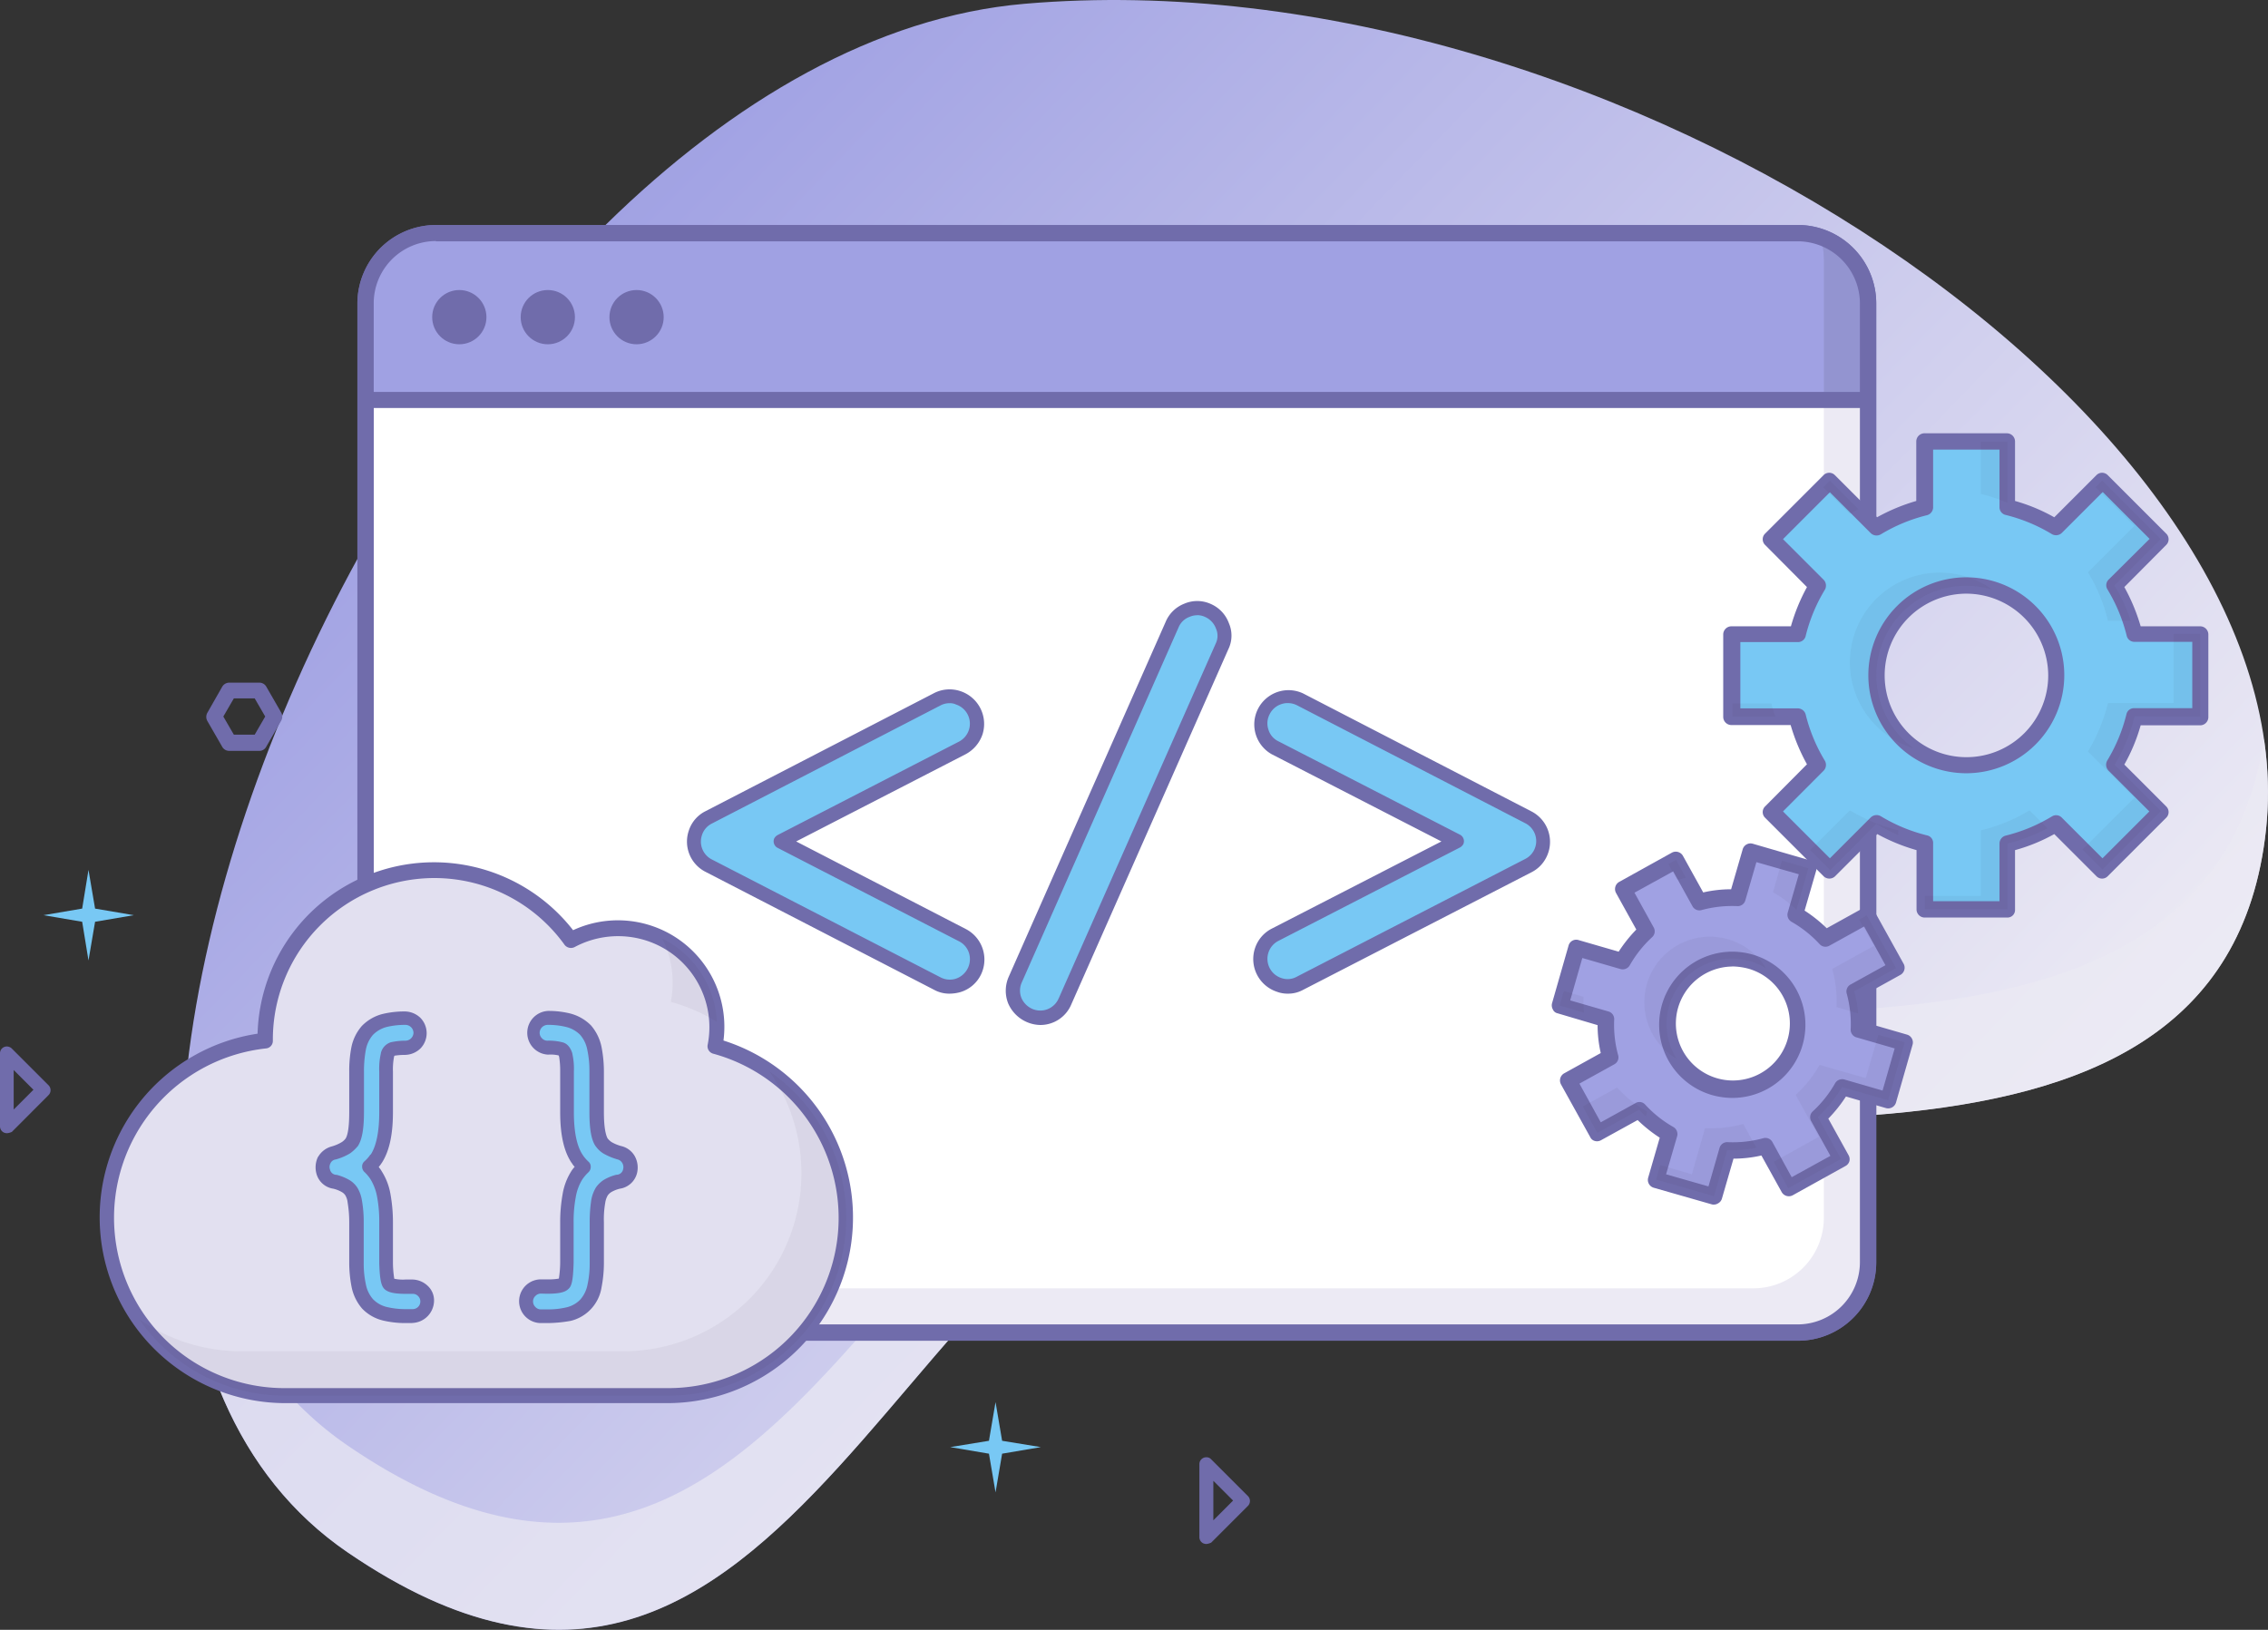 <svg xmlns="http://www.w3.org/2000/svg" xmlns:xlink="http://www.w3.org/1999/xlink" viewBox="0 0 861.15 618.93"><rect x="0" y="0" width="861.15" height="618.93" fill="#333333" stroke="none"/><defs><style>.cls-1{fill:url(#linear-gradient);}.cls-2,.cls-6{fill:#eceaf4;}.cls-2{opacity:0.7;}.cls-2,.cls-7{isolation:isolate;}.cls-3{fill:#fff;}.cls-4{fill:#706cab;}.cls-5{fill:#a0a1e3;}.cls-10,.cls-7{fill:#231f20;}.cls-7{opacity:0.1;}.cls-8{fill:#78c8f4;}.cls-9{opacity:0.05;}.cls-11{fill:#e2e0f0;}</style><linearGradient id="linear-gradient" x1="1020.35" y1="2281.36" x2="1020.35" y2="1643.86" gradientTransform="matrix(0.62, -0.64, -0.72, -0.7, 1200.72, 2360.79)" gradientUnits="userSpaceOnUse"><stop offset="0" stop-color="#a0a1e3"/><stop offset="1" stop-color="#eceaf4"/></linearGradient></defs><title>Asset 2</title><g id="Layer_2" data-name="Layer 2"><g id="Layer_1-2" data-name="Layer 1"><path class="cls-1" d="M132,589.54c170,116.2,210.6-148.6,350.2-163.2S843.8,469,860.4,315,613.5-17.86,389,1.44-38,473.34,132,589.54Z"/><path class="cls-2" d="M482.2,385.74C342.5,400.24,301.9,665,132,548.94c-39.4-27-58.8-72-62.5-125.6-4.6,71.1,13.5,132.6,62.5,166.1,170,116.2,210.6-148.6,350.2-163.2S843.8,469,860.4,315a137.36,137.36,0,0,0-.8-34.5C837.8,426.94,620,371.44,482.2,385.74Z"/><path class="cls-3" d="M165.5,88.54H682.6a26.76,26.76,0,0,1,26.7,26.7v364.2a26.76,26.76,0,0,1-26.7,26.7H165.5a26.76,26.76,0,0,1-26.7-26.7V115.24A26.69,26.69,0,0,1,165.5,88.54Z"/><path class="cls-4" d="M682.6,509.14H165.5a29.87,29.87,0,0,1-29.8-29.8V115.24a29.87,29.87,0,0,1,29.8-29.8H682.6a29.81,29.81,0,0,1,29.8,29.8v364.2A29.73,29.73,0,0,1,682.6,509.14ZM165.5,91.54a23.64,23.64,0,0,0-23.6,23.6v364.2a23.64,23.64,0,0,0,23.6,23.6H682.6a23.64,23.64,0,0,0,23.6-23.6V115.24a23.64,23.64,0,0,0-23.6-23.6H165.5Z"/><path class="cls-5" d="M683.8,88.54H164.3c-14,0-25.5,12.6-25.5,28v35.4H709.3v-35.4C709.3,101.14,697.9,88.54,683.8,88.54Z"/><path class="cls-4" d="M710.2,152.74H138v-36.2c0-15.9,11.8-28.8,26.3-28.8H683.8c14.5,0,26.3,12.9,26.3,28.8v36.2ZM139.7,151H708.5v-34.5c0-15-11.1-27.1-24.7-27.1H164.3c-13.6,0-24.6,12.2-24.6,27.1V151Z"/><circle class="cls-4" cx="174.4" cy="120.44" r="10.3"/><circle class="cls-4" cx="208" cy="120.44" r="10.3"/><circle class="cls-4" cx="241.7" cy="120.44" r="10.3"/><path class="cls-6" d="M692.5,151.84v310.7a26.76,26.76,0,0,1-26.7,26.7H148.7a27,27,0,0,1-8.5-1.4A26.67,26.67,0,0,0,165.5,506H682.6a26.76,26.76,0,0,0,26.7-26.7V151.84Z"/><path class="cls-7" d="M692.5,151.84h16.8v-36.6a26.8,26.8,0,0,0-18.2-25.3,27,27,0,0,1,1.4,8.5Z"/><rect class="cls-4" x="138.8" y="148.84" width="570.5" height="6.1"/><path class="cls-4" d="M682.6,509.14H165.5a29.87,29.87,0,0,1-29.8-29.8V115.24a29.87,29.87,0,0,1,29.8-29.8H682.6a29.81,29.81,0,0,1,29.8,29.8v364.2A29.73,29.73,0,0,1,682.6,509.14ZM165.5,91.54a23.64,23.64,0,0,0-23.6,23.6v364.2a23.64,23.64,0,0,0,23.6,23.6H682.6a23.64,23.64,0,0,0,23.6-23.6V115.24a23.64,23.64,0,0,0-23.6-23.6H165.5Z"/><path class="cls-8" d="M363.8,264.94a10.12,10.12,0,0,1,6,5.1,9.89,9.89,0,0,1,.6,7.9,9.72,9.72,0,0,1-5.1,6.1l-68.9,35.5L365.3,355a10.42,10.42,0,0,1,4.5,14,10.12,10.12,0,0,1-6,5.1,9.78,9.78,0,0,1-8-.7l-86.6-44.7a10.27,10.27,0,0,1-5.2-12.4,10.12,10.12,0,0,1,5.1-6l86.7-44.8A10.16,10.16,0,0,1,363.8,264.94Z"/><path class="cls-4" d="M360.5,377.34a12,12,0,0,1-5.9-1.5L268,331.14a12.87,12.87,0,0,1-6.5-15.6,12.55,12.55,0,0,1,6.4-7.5l86.7-44.8a12.9,12.9,0,0,1,10-.8h0a13.12,13.12,0,0,1,8.5,16.3,13.39,13.39,0,0,1-6.5,7.7l-64.3,33.1,64.3,33.2a13.06,13.06,0,0,1,5.8,17.5,12.76,12.76,0,0,1-7.7,6.5A15.23,15.23,0,0,1,360.5,377.34Zm0-110.3a7.3,7.3,0,0,0-3.5.9l-86.7,44.8a7.41,7.41,0,0,0-3.8,4.5,7.62,7.62,0,0,0,3.9,9.2l86.7,44.7a7.59,7.59,0,0,0,5.9.5,7.84,7.84,0,0,0,4.9-9.8,7.51,7.51,0,0,0-3.8-4.4l-68.9-35.5a2.78,2.78,0,0,1-1.2-3.6,3.45,3.45,0,0,1,1.2-1.2l68.9-35.5a7.67,7.67,0,0,0-1.1-14.1,5.34,5.34,0,0,0-2.5-.5Z"/><path class="cls-8" d="M450.8,231.74a9.7,9.7,0,0,1,8,.1,10.44,10.44,0,0,1,5.5,5.8,9.48,9.48,0,0,1-.1,7.9l-59.6,134.8a10.21,10.21,0,0,1-13.4,5.4c-.1,0-.1-.1-.2-.1a10.77,10.77,0,0,1-5.6-5.7,10.11,10.11,0,0,1,.2-8l59.6-134.8A9.92,9.92,0,0,1,450.8,231.74Z"/><path class="cls-4" d="M395,389.24a13.57,13.57,0,0,1-12.2-8.2,13.11,13.11,0,0,1,.2-10.1l59.6-134.8a12.66,12.66,0,0,1,7.1-6.9,12.43,12.43,0,0,1,10,.1,12.71,12.71,0,0,1,6.9,7.3,11.81,11.81,0,0,1-.2,9.9l-59.6,134.8A12.73,12.73,0,0,1,395,389.24Zm59.6-155.6a7.17,7.17,0,0,0-2.9.6h0a7.19,7.19,0,0,0-4.2,4L388,373a7.56,7.56,0,0,0-.2,5.9,8,8,0,0,0,4.1,4.2,7.58,7.58,0,0,0,10-3.8c0-.1,0-.1.1-.2l59.6-134.7a6.69,6.69,0,0,0,.1-5.7,7.71,7.71,0,0,0-4.1-4.4,7.35,7.35,0,0,0-3-.7Z"/><path class="cls-8" d="M493.7,265.54l86.7,44.8a10.31,10.31,0,0,1,4.5,13.9v.1a10.3,10.3,0,0,1-4.5,4.5l-86.7,44.7a10.31,10.31,0,0,1-14-4.4,10.42,10.42,0,0,1,4.5-14l69-35.5-69-35.5a9.72,9.72,0,0,1-5.1-6.1,9.94,9.94,0,0,1,.7-7.9,9.8,9.8,0,0,1,6-5.1A9.48,9.48,0,0,1,493.7,265.54Z"/><path class="cls-4" d="M489,377.34a11.41,11.41,0,0,1-4.1-.7,13.08,13.08,0,0,1-8.4-16.5,12.89,12.89,0,0,1,6.4-7.5l64.4-33.1-64.4-33.1a13,13,0,0,1,11.9-23.1h0l86.7,44.8a13,13,0,0,1,5.6,17.5h0a12.64,12.64,0,0,1-5.6,5.6l-86.8,44.7A11.73,11.73,0,0,1,489,377.34ZM489,267a7.27,7.27,0,0,0-2.5.4,7.51,7.51,0,0,0-4.4,3.8,7.35,7.35,0,0,0-.5,5.8,7.11,7.11,0,0,0,3.8,4.5l69,35.5a2.78,2.78,0,0,1,1.2,3.6,3.45,3.45,0,0,1-1.2,1.2l-69,35.5a7.67,7.67,0,0,0,1.1,14.1,7.15,7.15,0,0,0,5.9-.5l86.7-44.7a7.61,7.61,0,0,0,0-13.6l-86.7-44.8a7.73,7.73,0,0,0-3.4-.8Z"/><path class="cls-8" d="M835.4,272.14v-31.4H810.5a69.41,69.41,0,0,0-7.6-18.5l17.6-17.6-22.2-22.2L780.7,200a64.47,64.47,0,0,0-18.4-7.6v-24.9H730.9v24.9a68.09,68.09,0,0,0-18.5,7.6l-17.6-17.6-22.2,22.2,17.6,17.6a63.9,63.9,0,0,0-7.6,18.5H657.7v31.4h24.9a67.46,67.46,0,0,0,7.6,18.4l-17.6,17.6,22.2,22.2,17.6-17.6a63.9,63.9,0,0,0,18.5,7.6v24.9h31.3v-24.9a67.46,67.46,0,0,0,18.4-7.6l17.6,17.6,22.2-22.2-17.6-17.6a64.47,64.47,0,0,0,7.6-18.4Zm-88.8,18.5a34.1,34.1,0,1,1,34.1-34.1h0a34.14,34.14,0,0,1-34.1,34.1Z"/><path class="cls-4" d="M762.2,348.44H730.8a3.1,3.1,0,0,1-3.1-3h0v-22.6a71.79,71.79,0,0,1-14.9-6.1l-16,16a3.1,3.1,0,0,1-2.2.9h0a3.1,3.1,0,0,1-2.2-.9l-22.2-22.2a3,3,0,0,1,0-4.3l15.9-16a72.11,72.11,0,0,1-6.2-14.9H657.4a3.12,3.12,0,0,1-3.1-3.1v-31.3a3.12,3.12,0,0,1,3.1-3.1H680a71.79,71.79,0,0,1,6.1-14.9l-15.9-16a3,3,0,0,1,0-4.3h0l22.2-22.2a3,3,0,0,1,4.3,0l16,16a72.11,72.11,0,0,1,14.9-6.2v-22.6a3.12,3.12,0,0,1,3.1-3.1H762a3.12,3.12,0,0,1,3.1,3.1v22.6a67,67,0,0,1,14.9,6.2l16-16a3,3,0,0,1,4.3,0l22.2,22.2a3,3,0,0,1,0,4.3h0l-15.9,16a72.11,72.11,0,0,1,6.2,14.9h22.6a3.12,3.12,0,0,1,3.1,3.1h0v31.4a3.12,3.12,0,0,1-3.1,3.1H812.8a67,67,0,0,1-6.2,14.9l15.9,15.9a3,3,0,0,1,0,4.3l-22.2,22.2a3,3,0,0,1-4.3,0l-16-16a66.71,66.71,0,0,1-14.9,6.1v22.6A2.86,2.86,0,0,1,762.2,348.44Zm-28.2-6.2h25.2v-21.9a3.12,3.12,0,0,1,2.3-3,63,63,0,0,0,17.6-7.3,3,3,0,0,1,3.8.5l15.4,15.4,17.8-17.8-15.5-15.5a3.18,3.18,0,0,1-.5-3.8,63,63,0,0,0,7.3-17.6,2.91,2.91,0,0,1,3-2.3h22v-25.2H810.5a3,3,0,0,1-3-2.3,63,63,0,0,0-7.3-17.6,3,3,0,0,1,.5-3.8l15.5-15.4-17.8-17.8-15.5,15.5a3.18,3.18,0,0,1-3.8.5,63,63,0,0,0-17.6-7.3,3,3,0,0,1-2.3-3v-21.8H734v21.9a3.12,3.12,0,0,1-2.3,3,63,63,0,0,0-17.6,7.3,3.18,3.18,0,0,1-3.8-.5l-15.5-15.5L677,204.74l15.4,15.4a3.18,3.18,0,0,1,.5,3.8,63,63,0,0,0-7.3,17.6,3,3,0,0,1-3,2.3H660.8V269h21.8a3.12,3.12,0,0,1,3,2.3,63,63,0,0,0,7.3,17.6,3.18,3.18,0,0,1-.5,3.8L677,308.14l17.8,17.8,15.5-15.5a3.18,3.18,0,0,1,3.8-.5,63,63,0,0,0,17.6,7.3,2.91,2.91,0,0,1,2.3,3v22Zm12.6-48.6a37.2,37.2,0,1,1,37.2-37.2,37.26,37.26,0,0,1-37.2,37.2Zm0-68.2a31.05,31.05,0,1,0,31.1,31h0a31.18,31.18,0,0,0-31.1-31Z"/><g class="cls-9"><path class="cls-10" d="M752.1,187.54a60,60,0,0,1,10.1,3.4v-23.2H752.1Z"/><path class="cls-10" d="M702.4,195.14c1.1-.6,2.2-1.2,3.2-1.8l-10.8-10.8-2.5,2.5Z"/><path class="cls-10" d="M810.4,199.74l-17.6,17.6a64.47,64.47,0,0,1,7.6,18.4H809a60.37,60.37,0,0,0-6.2-13.4l17.6-17.6-22.2-22.2-2.5,2.5Z"/><path class="cls-10" d="M726.6,284.14a34.06,34.06,0,0,1,29.9-60.2,34.08,34.08,0,0,0-40,55.2A32.9,32.9,0,0,0,726.6,284.14Z"/><path class="cls-10" d="M672.6,267.14H657.8v5h16.3A41.27,41.27,0,0,1,672.6,267.14Z"/><path class="cls-10" d="M835.4,272.14v-31.4H825.3V267H800.4a67.46,67.46,0,0,1-7.6,18.4L810.4,303l-19.7,19.6,7.6,7.6L820.5,308l-17.6-17.6a64.47,64.47,0,0,0,7.6-18.4Z"/><path class="cls-10" d="M770.6,307.74a63.9,63.9,0,0,1-18.5,7.6v24.9H730.9v5h31.3v-24.9a68.14,68.14,0,0,0,15.2-5.8Z"/><path class="cls-10" d="M720.8,315.34a67.46,67.46,0,0,1-18.4-7.6l-15.1,15.1,7.6,7.6,17.5-17.6a93.3,93.3,0,0,0,8.3,4.3Z"/></g><path class="cls-5" d="M679.1,451.24l20-11.1-8.8-15.9a45.71,45.71,0,0,0,9.1-11.4l17.5,5,6.3-22-17.5-5a50.45,50.45,0,0,0-1.6-14.5l15.9-8.8-11.1-20-15.9,8.8a45.71,45.71,0,0,0-11.4-9.1l5-17.5-22-6.3-5,17.5a50.45,50.45,0,0,0-14.5,1.6l-8.8-16-20,11.1,8.8,15.9a47.58,47.58,0,0,0-9.1,11.4l-17.5-5-6.3,22,17.5,5a46.6,46.6,0,0,0,1.7,14.4l-16,8.8,11.1,20,15.9-8.8a45.71,45.71,0,0,0,11.4,9.1l-5,17.5,22,6.3,5-17.5a50.45,50.45,0,0,0,14.5-1.6Zm-43.2-50.3a24.88,24.88,0,1,1,33.8,9.8,24.86,24.86,0,0,1-33.8-9.8Z"/><path class="cls-4" d="M650.7,457.44a2,2,0,0,1-.8-.1l-22-6.3a3.1,3.1,0,0,1-2.1-3.8h0l4.4-15.2a53.7,53.7,0,0,1-8.4-6.7L607.9,433a3.12,3.12,0,0,1-2.3.3,2.69,2.69,0,0,1-1.8-1.5l-11.1-20a3.12,3.12,0,0,1,1.2-4.2l13.9-7.7a47.87,47.87,0,0,1-1.2-10.6l-15.2-4.5a2.49,2.49,0,0,1-1.8-1.5,3.12,3.12,0,0,1-.3-2.3l6.3-22a3,3,0,0,1,3.8-2l15.2,4.4a53.7,53.7,0,0,1,6.7-8.4l-7.7-13.9a3.12,3.12,0,0,1,1.2-4.2h0l20-11.1A3.12,3.12,0,0,1,639,325l7.7,13.9a47.87,47.87,0,0,1,10.6-1.2l4.4-15.2a3.1,3.1,0,0,1,3.8-2.1l22,6.4a3.05,3.05,0,0,1,2.1,3.8h0l-4.4,15.2a53.7,53.7,0,0,1,8.4,6.7l13.9-7.7a3.12,3.12,0,0,1,4.2,1.2l11.1,20a3.12,3.12,0,0,1-1.2,4.2l-13.9,7.7a47.87,47.87,0,0,1,1.2,10.6l15.2,4.4a3.1,3.1,0,0,1,2.1,3.8h0l-6.3,22a3.1,3.1,0,0,1-3.8,2.1l-15.2-4.4a53.7,53.7,0,0,1-6.7,8.4l7.7,13.9a3.12,3.12,0,0,1,.3,2.3,3,3,0,0,1-1.5,1.8l-20,11.1a3.12,3.12,0,0,1-4.2-1.2h0l-7.7-13.9a47.87,47.87,0,0,1-10.6,1.2l-4.4,15.2a3,3,0,0,1-1.5,1.8A2.93,2.93,0,0,1,650.7,457.44Zm-18.1-11.5,16.1,4.6,4.2-14.6a3,3,0,0,1,3.1-2.2,43.77,43.77,0,0,0,13.5-1.5,3,3,0,0,1,3.5,1.5l7.3,13.3,14.7-8.1-7.3-13.2a3,3,0,0,1,.6-3.7,44.07,44.07,0,0,0,8.5-10.7,3.09,3.09,0,0,1,3.5-1.4l14.5,4.2,4.6-16-14.5-4.2a3,3,0,0,1-2.2-3.1,43.77,43.77,0,0,0-1.5-13.5,3,3,0,0,1,1.5-3.5l13.2-7.3-8.1-14.7-13.2,7.3a3,3,0,0,1-3.7-.6,44.07,44.07,0,0,0-10.7-8.5,3.09,3.09,0,0,1-1.4-3.5L683,332l-16.1-4.6-4.2,14.5a3,3,0,0,1-3.1,2.2,43.77,43.77,0,0,0-13.5,1.5,3,3,0,0,1-3.5-1.5l-7.3-13.2L620.6,339l7.3,13.2a3,3,0,0,1-.6,3.7,44.07,44.07,0,0,0-8.5,10.7,3.09,3.09,0,0,1-3.5,1.4l-14.5-4.2-4.6,16.1,14.5,4.2a3,3,0,0,1,2.2,3.1,43.77,43.77,0,0,0,1.5,13.5,3,3,0,0,1-1.5,3.5l-13.2,7.3,8.1,14.7,13.2-7.3a2.91,2.91,0,0,1,3.7.6,44.07,44.07,0,0,0,10.7,8.5,3.09,3.09,0,0,1,1.4,3.5Zm25.2-29a29.38,29.38,0,0,1-7.8-1.1,27.77,27.77,0,1,1,7.8,1.1Zm-.1-49.9a21.64,21.64,0,1,0,6.1.8A25.54,25.54,0,0,0,657.7,367Z"/><g class="cls-9"><path class="cls-10" d="M601.3,378.54l-7.5-2.2-1.6,5.5,9.2,2.7A59,59,0,0,1,601.3,378.54Z"/><path class="cls-10" d="M711.6,359.14l-15.9,8.8a47.17,47.17,0,0,1,1.6,14.5l8.2,2.4a38.9,38.9,0,0,0-1.5-8.4l15.9-8.8-11.1-20-2.9,1.6Z"/><path class="cls-10" d="M673.2,338.84a47.74,47.74,0,0,1,8.9,6.6l4.5-15.7-10-2.9Z"/><path class="cls-10" d="M635.9,400.94a24.84,24.84,0,0,1,34.6-33.3,24.9,24.9,0,1,0-34.1,34.3A3.13,3.13,0,0,0,635.9,400.94Z"/><path class="cls-10" d="M713.2,393l-4.8,16.4-17.5-5a47.58,47.58,0,0,1-9.1,11.4l8.8,15.9-17.1,9.5,5.5,10,20-11.1-8.8-15.9a50.6,50.6,0,0,0,9.2-11.4l17.5,5,6.3-22Z"/><path class="cls-10" d="M661.9,426.84a47.17,47.17,0,0,1-14.5,1.6l-5,17.5-12-3.5-1.6,5.5,22,6.3,5-17.5a45.84,45.84,0,0,0,11.1-.9Z"/><path class="cls-10" d="M636.8,334.14c1.1-.3,2.2-.5,3.3-.8l-3.7-6.8-2.9,1.6Z"/><path class="cls-10" d="M624.9,423.94l.5-1.8A47.58,47.58,0,0,1,614,413l-13,7.2,5.5,10,15.9-8.8A29.49,29.49,0,0,0,624.9,423.94Z"/></g><path class="cls-11" d="M271.5,397.24a37.45,37.45,0,0,0-29.5-44,36.11,36.11,0,0,0-7.3-.7,37.55,37.55,0,0,0-17.9,4.6,64.19,64.19,0,0,0-116.1,37.8v.5a67.62,67.62,0,0,0-59.9,67.2h0a67.49,67.49,0,0,0,67.6,67.5H253.5a67.64,67.64,0,0,0,67.6-67.6h0A67.6,67.6,0,0,0,271.5,397.24Z"/><path class="cls-4" d="M253.5,532.84H108.4a70.55,70.55,0,0,1-10.6-140.3,67,67,0,0,1,119.8-39.3,40.43,40.43,0,0,1,57.1,41.9,70.5,70.5,0,0,1-21.2,137.7Zm-88.6-199.4a61.37,61.37,0,0,0-61.3,61.3v.5a2.85,2.85,0,0,1-2.6,2.9,64.69,64.69,0,0,0,7.4,129H253.5a64.64,64.64,0,0,0,17.3-127,2.92,2.92,0,0,1-2.1-3.4,34.54,34.54,0,0,0-27.4-40.6,35,35,0,0,0-23.1,3.5,3.07,3.07,0,0,1-3.8-.8A60.9,60.9,0,0,0,164.9,333.44Z"/><g class="cls-9"><path class="cls-10" d="M255.4,373.24a35.14,35.14,0,0,1-.7,7.2,69.8,69.8,0,0,1,17.5,7.6,37.42,37.42,0,0,0-20.7-31.6A37.35,37.35,0,0,1,255.4,373.24Z"/><path class="cls-10" d="M292.2,406.94a67.6,67.6,0,0,1-55.5,106.2H91.5A67.38,67.38,0,0,1,52.9,501a67.38,67.38,0,0,0,55.5,29H253.6a67.56,67.56,0,0,0,38.6-123.1Z"/></g><path class="cls-8" d="M157.8,388.24a5.55,5.55,0,0,1,0,7.9h0a5.61,5.61,0,0,1-4,1.7,20.4,20.4,0,0,0-4.9.5c-.9.2-1.5,1-1.9,2.4a25.56,25.56,0,0,0-.5,6.2v15.5c0,7.9-1.2,13.7-3.7,17.6-.1.1-.2.3-.3.4a16.13,16.13,0,0,1-2.4,2.8,20.79,20.79,0,0,1,2.7,3.2,22.31,22.31,0,0,1,3,7.9,47.26,47.26,0,0,1,.8,9.9v15.5c.1,4.7.5,7.4,1.1,8s2.8,1.1,6.3,1.1h2.5a5.44,5.44,0,0,1,4,1.7,5,5,0,0,1,1.6,4,5.59,5.59,0,0,1-5.6,5.6H154a27,27,0,0,1-8-.9,13.68,13.68,0,0,1-6.5-3.7,15.3,15.3,0,0,1-3.4-7,36.63,36.63,0,0,1-.8-8.7V464a51.23,51.23,0,0,0-.6-7.8,10.73,10.73,0,0,0-1.3-3.8,8,8,0,0,0-2.1-2,20.88,20.88,0,0,0-4.1-1.7,5.11,5.11,0,0,1-4.4-4,5.61,5.61,0,0,1,.5-4.2,5.45,5.45,0,0,1,3.4-2.7,21.43,21.43,0,0,0,4.7-2,8.83,8.83,0,0,0,2.2-2.1c1.3-1.9,1.9-5.7,1.9-11.4v-15.5a42.7,42.7,0,0,1,.8-8.7,14.37,14.37,0,0,1,3.4-7,13.68,13.68,0,0,1,6.5-3.7,34.8,34.8,0,0,1,7.9-.9A5.12,5.12,0,0,1,157.8,388.24Z"/><path class="cls-4" d="M156.5,502.44H154a36.89,36.89,0,0,1-8.7-1,16.23,16.23,0,0,1-7.8-4.5,18,18,0,0,1-4-8.2,48.84,48.84,0,0,1-.9-9.3V464a44.93,44.93,0,0,0-.6-7.3,6.6,6.6,0,0,0-.9-2.8,3.74,3.74,0,0,0-1.3-1.2,12,12,0,0,0-3.3-1.3,7.8,7.8,0,0,1-6.4-5.9,9.13,9.13,0,0,1,.6-6.1.1.1,0,0,1,.1-.1,8.48,8.48,0,0,1,5-3.9,15.54,15.54,0,0,0,4-1.7,5.84,5.84,0,0,0,1.4-1.3c.6-.9,1.4-3.3,1.4-9.9V407a47,47,0,0,1,.8-9.2,17.54,17.54,0,0,1,4-8.2,16.75,16.75,0,0,1,7.7-4.5,35.48,35.48,0,0,1,8.6-1,8.67,8.67,0,0,1,5.9,2.4h0a8.33,8.33,0,0,1,0,11.7,8.67,8.67,0,0,1-5.9,2.4,25.61,25.61,0,0,0-3.9.3c-.1.2-.2.3-.2.5a25.48,25.48,0,0,0-.4,5.5v15.5c0,8.5-1.4,14.7-4.1,19-.1.2-.3.4-.4.6l-.9,1.2a10.38,10.38,0,0,1,1.2,1.7,23.53,23.53,0,0,1,3.3,8.8,60,60,0,0,1,.9,10.4v15.5a40.47,40.47,0,0,0,.5,6,15.33,15.33,0,0,0,4.3.3h2.5a8.67,8.67,0,0,1,5.9,2.4,7.49,7.49,0,0,1,2.4,5.8,8.55,8.55,0,0,1-8.3,8.3Zm-31-60.7a2.87,2.87,0,0,0-.2,2.4,2.55,2.55,0,0,0,2.3,2h.2a18.74,18.74,0,0,1,4.9,2,9.22,9.22,0,0,1,3,2.9,13.29,13.29,0,0,1,1.7,4.7,45.74,45.74,0,0,1,.7,8.3v15.5a37.1,37.1,0,0,0,.8,8.1,12.07,12.07,0,0,0,2.7,5.7,10.82,10.82,0,0,0,5.3,3,29.71,29.71,0,0,0,7.3.8h2.5a2.9,2.9,0,0,0,2.9-2.9,2.79,2.79,0,0,0-.8-2,2.72,2.72,0,0,0-2.1-.9h-2.5c-4.4,0-6.8-.5-8.2-1.8-1.1-1.1-1.8-3-2-9.8V464a49.73,49.73,0,0,0-.8-9.4,19.3,19.3,0,0,0-2.6-6.9,14.93,14.93,0,0,0-2.3-2.7,2.79,2.79,0,0,1-.8-2,2.52,2.52,0,0,1,.9-2,13.73,13.73,0,0,0,2-2.2.78.78,0,0,1,.4-.4c2.1-3.3,3.2-8.7,3.2-16v-15.5a25.73,25.73,0,0,1,.6-6.8V400a5.6,5.6,0,0,1,3.8-4.2,26,26,0,0,1,5.6-.6,3.08,3.08,0,0,0,3-3,3.08,3.08,0,0,0-3-3,29.45,29.45,0,0,0-7.2.8,11.33,11.33,0,0,0-5.2,3,12.07,12.07,0,0,0-2.7,5.7,44.32,44.32,0,0,0-.7,8.1v15.5c0,6.3-.7,10.4-2.3,12.9a.1.1,0,0,1-.1.1,15,15,0,0,1-2.9,2.7,21.43,21.43,0,0,1-5.4,2.3,2.58,2.58,0,0,0-2,1.4Z"/><path class="cls-8" d="M208,386.54a35.46,35.46,0,0,1,7.9.9,13.68,13.68,0,0,1,6.5,3.7,15.3,15.3,0,0,1,3.4,7,36.63,36.63,0,0,1,.8,8.7v15.5c0,5.7.6,9.5,1.9,11.4a11,11,0,0,0,2.2,2.1,19.57,19.57,0,0,0,4.7,2,6,6,0,0,1,3.4,2.7,6.12,6.12,0,0,1,.5,4.2,5.35,5.35,0,0,1-4.4,4,16.18,16.18,0,0,0-4.1,1.7,5.78,5.78,0,0,0-2.1,2,12.38,12.38,0,0,0-1.4,3.8,51.23,51.23,0,0,0-.6,7.8v15.5a42.7,42.7,0,0,1-.8,8.7,14.37,14.37,0,0,1-3.4,7,13.68,13.68,0,0,1-6.5,3.7,35.68,35.68,0,0,1-8,.9h-2.6a5.59,5.59,0,0,1-5.6-5.6,5.76,5.76,0,0,1,1.6-4,5.44,5.44,0,0,1,4-1.7h2.5c3.5,0,5.6-.4,6.3-1.1s1-3.3,1.1-8V464a55.1,55.1,0,0,1,.8-9.9,20.39,20.39,0,0,1,2.9-7.9,20.79,20.79,0,0,1,2.7-3.2,16.68,16.68,0,0,1-2.5-2.8.52.52,0,0,1-.2-.4c-2.5-3.8-3.7-9.7-3.7-17.6v-15.5a31.78,31.78,0,0,0-.5-6.2,3.24,3.24,0,0,0-1.9-2.4,20.4,20.4,0,0,0-4.9-.5,5.68,5.68,0,0,1-5.4-5.9,5.79,5.79,0,0,1,5.4-5.2Z"/><path class="cls-4" d="M207.9,502.44h-2.5a8.3,8.3,0,1,1,0-16.6h2.5a20.75,20.75,0,0,0,4.3-.3,41.82,41.82,0,0,0,.5-6.1V464a60,60,0,0,1,.9-10.4,23.53,23.53,0,0,1,3.3-8.8,10.92,10.92,0,0,1,1.3-1.7,6.42,6.42,0,0,1-1-1.3l-.3-.4c-2.8-4.3-4.2-10.5-4.2-19v-15.6a33.13,33.13,0,0,0-.4-5.5c-.1-.2-.1-.4-.2-.5a13.52,13.52,0,0,0-4-.3,8.31,8.31,0,0,1,0-16.6,34.11,34.11,0,0,1,8.5,1,17.07,17.07,0,0,1,7.8,4.5,18,18,0,0,1,4,8.2,48.84,48.84,0,0,1,.9,9.3v15.5c0,6.5.9,9,1.4,9.9a6.73,6.73,0,0,0,1.5,1.4,15.22,15.22,0,0,0,4,1.6,8,8,0,0,1,4.9,3.9l.1.2a8.94,8.94,0,0,1,.7,6,7.91,7.91,0,0,1-6.5,6,12,12,0,0,0-3.3,1.3,4.89,4.89,0,0,0-1.3,1.2,7.71,7.71,0,0,0-1,2.9,35.39,35.39,0,0,0-.5,7.3v15.5a48.84,48.84,0,0,1-.9,9.3,15.56,15.56,0,0,1-11.7,12.7A52.36,52.36,0,0,1,207.9,502.44Zm-2.5-11.2a2.88,2.88,0,0,0-2.1.9,2.72,2.72,0,0,0-.9,2.1,2.88,2.88,0,0,0,.9,2.1,2.72,2.72,0,0,0,2.1.9h2.5a29.71,29.71,0,0,0,7.3-.8,10.52,10.52,0,0,0,5.2-3,12.07,12.07,0,0,0,2.7-5.7,37.1,37.1,0,0,0,.8-8.1V464a56.91,56.91,0,0,1,.6-8.3,14,14,0,0,1,1.8-4.8,11,11,0,0,1,2.9-2.8,17.44,17.44,0,0,1,4.9-2h.2a2.55,2.55,0,0,0,2.3-2.1,3.06,3.06,0,0,0-.3-2.3,2.83,2.83,0,0,0-1.8-1.4,24.69,24.69,0,0,1-5.3-2.2,10,10,0,0,1-3-2.8l-.1-.1c-1.6-2.4-2.3-6.5-2.3-12.9v-15.5a37.1,37.1,0,0,0-.8-8.1,12.07,12.07,0,0,0-2.7-5.7,11.28,11.28,0,0,0-5.3-3,28.13,28.13,0,0,0-7.1-.8,3.07,3.07,0,0,0-3,3,2.88,2.88,0,0,0,.9,2.1,2.72,2.72,0,0,0,2.1.9,20.92,20.92,0,0,1,5.6.6c1.3.3,2.9,1.3,3.8,4.2v.1a25.73,25.73,0,0,1,.6,6.8v15.5c0,7.3,1.1,12.8,3.3,16.1l.2.3a14.34,14.34,0,0,0,2,2.3,2.52,2.52,0,0,1,.9,2,2.79,2.79,0,0,1-.8,2,16.13,16.13,0,0,0-2.4,2.8,18.63,18.63,0,0,0-2.5,6.8,49,49,0,0,0-.8,9.4v15.5c-.2,7-.8,8.9-2,9.9-1.3,1.3-3.7,1.8-8.2,1.8Z"/><path class="cls-4" d="M458,586.34a3.55,3.55,0,0,1-1-.2,2.6,2.6,0,0,1-1.6-2.4V556a2.61,2.61,0,0,1,2.7-2.6,2.34,2.34,0,0,1,1.8.8l13.9,13.9a2.66,2.66,0,0,1,0,3.8l-13.9,13.9A5.3,5.3,0,0,1,458,586.34Zm2.7-24v15l7.5-7.5Z"/><polygon class="cls-8" points="16.5 347.54 31.2 345.04 33.6 330.34 36.1 345.04 50.8 347.54 36.1 350.04 33.6 364.74 31.2 350.04 16.5 347.54"/><polygon class="cls-8" points="360.8 549.54 375.5 547.14 378 532.44 380.5 547.14 395.2 549.54 380.5 552.04 378 566.74 375.5 552.04 360.8 549.54"/><path class="cls-4" d="M98.5,285.14H87a3,3,0,0,1-2.6-1.5l-5.7-9.9a3.19,3.19,0,0,1,0-3l5.7-10a3.11,3.11,0,0,1,2.6-1.5H98.5a3,3,0,0,1,2.6,1.5l5.7,9.9a3.19,3.19,0,0,1,0,3l-5.7,9.9A2.88,2.88,0,0,1,98.5,285.14ZM88.8,279h7.9l4-6.9-4-6.9H88.8l-4,6.9Z"/><path class="cls-4" d="M2.6,430.34a3.55,3.55,0,0,1-1-.2,2.6,2.6,0,0,1-1.6-2.4V400a2.58,2.58,0,0,1,2.6-2.6,2.73,2.73,0,0,1,1.9.8l13.9,13.9a2.66,2.66,0,0,1,0,3.8L4.5,429.84A5.3,5.3,0,0,1,2.6,430.34Zm2.6-24v15l7.5-7.5Z"/></g></g></svg>